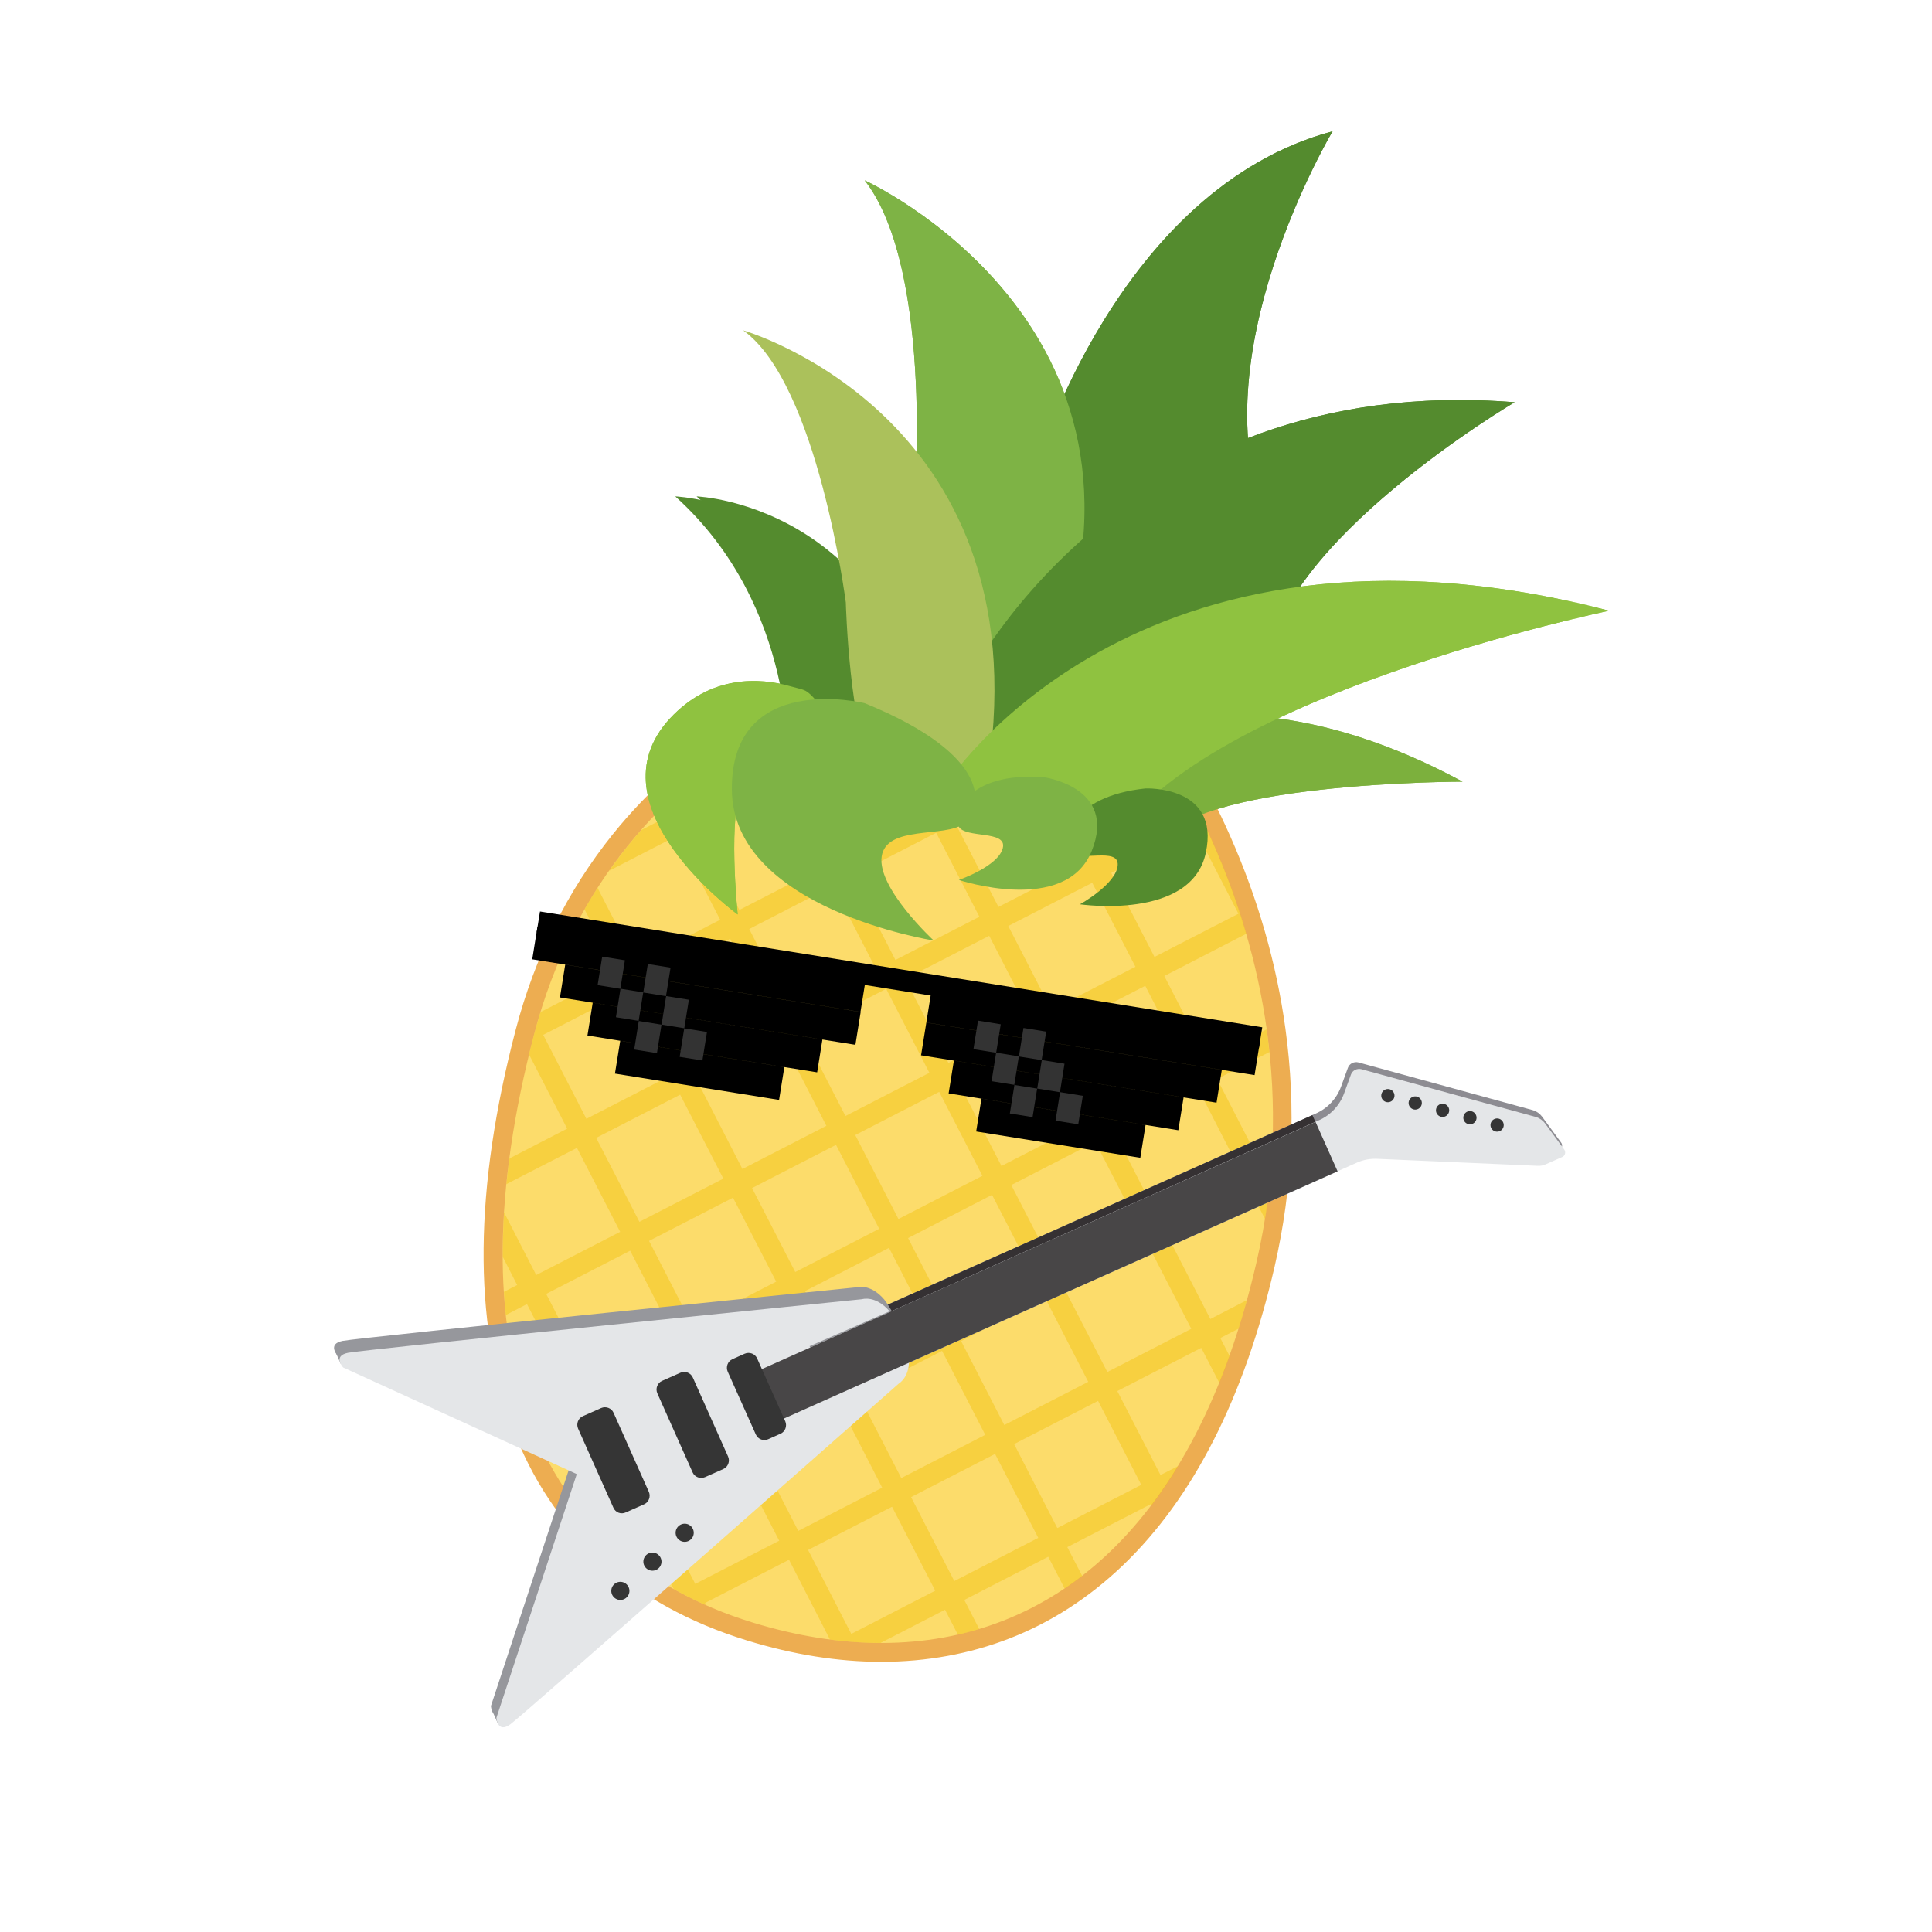 <?xml version="1.0" standalone="no"?><!DOCTYPE svg PUBLIC "-//W3C//DTD SVG 1.1//EN" "http://www.w3.org/Graphics/SVG/1.1/DTD/svg11.dtd"><svg t="1715689673721" class="icon" viewBox="0 0 1024 1024" version="1.1" xmlns="http://www.w3.org/2000/svg" p-id="23675" xmlns:xlink="http://www.w3.org/1999/xlink" width="28" height="28"><path d="M548.5 249.2c1-3.4 44.4-149.3 157.8-179.6 0 0-71.9 120.5-34.5 206.4s-167.7 115.5-123.3-26.8z" fill="#548B2E" p-id="23676"></path><path d="M484.4 272.4s11.3-128.9-26.1-176.8c0 0 167.7 76.2 100.7 254-11.9 30.6-71.1 70.8-74.6-77.2z" fill="#7EB345" p-id="23677"></path><path d="M510.5 364.7s81-168.4 292.3-151.5c0 0-126.8 74.7-131 140.9s-210.7 107.8-161.3 10.6z" fill="#548B2E" p-id="23678"></path><path d="M531.6 419.6s90.3-88.2 243.6-5.3c0 0-146.9 0-160.6 34.3-1.9 4-94.9-15.6-83-29z" fill="#7CB03D" p-id="23679"></path><path d="M428.9 406.8s5.3-85.1-59.7-143.7c0 0 117.3 4.2 128.9 159.6 0 7.7-69.1-3.3-69.2-15.9z" fill="#548B2E" p-id="23680"></path><path d="M500.5 417s100.2-158.8 352.4-93.3c0 0-221.9 45.8-265.2 126.6-4.2 7.9-98.1-19.1-87.2-33.3z" fill="#8FC240" p-id="23681"></path><path d="M467.2 875.9c-22.3 0-45.8-3.7-69.6-11-60.1-18.4-101-55.6-121.5-110.6-20.3-54.4-19.5-124.1 2.1-207 10-38.3 27-72.5 50.4-101.7 18.8-23.5 41.9-43.7 68.4-60.2 42.7-26.5 81.2-35.1 88.5-36.1 4.5-1.3 43.6-12.4 70.7-12.4 11.1 0 18.8 1.9 23.6 5.7 9.2 7.4 42.4 45.4 67.6 102.6 14.5 32.8 24.2 66.7 28.9 100.8 5.7 41.6 3.8 83.4-5.6 124.2-15.8 68.5-42.4 121-79.3 156.2-34.2 32.8-76 49.5-124.2 49.5z" fill="#FCDC6B" p-id="23682"></path><path d="M556.3 341.8c8.9 0 16.3 1.3 20.5 4.6C594 360.1 706.4 493.6 666 668.9c-32.4 140.8-109 201.9-198.8 201.9-22.1 0-45-3.7-68.2-10.8-117.7-36.1-159-146.8-116-311.5s200.1-194.4 203.6-194.4c0.1 0 42-12.3 69.7-12.3m0-10c-27.2 0-65.9 10.8-71.8 12.5-4.9 0.7-15.8 3.3-28.3 7.5-14.8 5-37.5 14.1-61.8 29.2-27 16.8-50.5 37.4-69.7 61.3-23.9 29.8-41.2 64.6-51.4 103.6-22 84-22.6 154.6-2 210 10.4 27.9 26.2 51.7 47.1 70.7 20.9 19.1 47 33.5 77.6 42.9 24.4 7.5 48.3 11.3 71.1 11.3 24 0 46.9-4.2 68-12.4 21.9-8.5 42-21.5 59.8-38.5 37.6-35.9 64.7-89.3 80.7-158.7 9.5-41.5 11.5-83.9 5.7-126-4.7-34.5-14.6-68.9-29.3-102.1-25.2-56.9-58-95.6-69.1-104.4-5.5-4.7-14.3-6.9-26.6-6.9z" fill="#EDAD51" p-id="23683"></path><path d="M656.5 704.2c1.5-4.9 3-9.9 4.4-15.1l-19.4 10-22.9-44.5 44.5-22.9 7.4 14.4c1.8-11.1 3-22.1 3.6-32.8l-6.1 3.1-22.9-44.5 27.7-14.3c-0.4-4.1-0.9-8.1-1.5-12L640 561.8l-22.9-44.5 43.5-22.4c-16.5-56.8-44.1-100.8-63.5-126l3.2 6.2-44.6 22.9-22.9-44.5 22.8-11.7c-12 0.1-26.4 2.4-39 5l0.9 1.8-44.5 22.9-6.4-12.4c-3.3 1-7 2.2-10.9 3.6l7.2 14-44.5 22.9-8.3-16.2c-3.2 1.8-6.5 3.7-9.8 5.8l8 15.6-44.5 22.9-4.1-7.9c-2.9 2.6-5.7 5.4-8.6 8.2l2.5 4.9-13.8 7.1c-5.9 6.7-11.5 13.8-16.9 21.5l35.9-18.5 22.9 44.5-44.5 22.9-20.5-39.8c-2.4 3.7-4.7 7.5-6.9 11.4l17.3 33.5-40.6 20.9c-1.2 4-2.4 8-3.5 12.1-0.9 3.5-1.8 7-2.6 10.4l20.2 39.3L270 614c-0.6 4.6-1.1 9.1-1.6 13.6l37.4-19.2 22.9 44.5-44.5 22.9-17-33.1c-0.5 8-0.7 15.8-0.7 23.5l7.6 14.9-7 3.6c0.3 4.1 0.6 8.2 1 12.3l11.2-5.8 22.9 44.5-23.2 11.7c1.2 3.6 2.6 7.2 4 10.7l24.4-12.5 22.9 44.5-21.9 11.3c2.5 3 5 6 7.7 8.8l19.4-10 21.6 42c5.5 3.1 11.2 6 17.2 8.6l-0.6-1.2 44.5-22.9 21.7 42.3c9 1.2 18 1.8 26.8 1.8l34.2-17.6 6.8 13.2c3.8-0.9 7.5-1.8 11.3-3l-7.9-15.4 44.5-22.9 8.7 16.9c3.2-2.1 6.3-4.4 9.3-6.7l-7.9-15.3 44.5-22.9 0.3 0.6c4.9-6.4 9.6-13.3 14-20.7l-9.4 4.8-22.9-44.5 44.5-22.9 9.6 18.6c1.9-4.6 3.7-9.4 5.4-14.3l-4.9-9.5 9.7-5z m1.4-82.6l-44.5 22.9-22.8-44.5 44.5-22.9 22.8 44.5zM466 651.3l-44.5 22.9-22.9-44.5 44.5-22.9 22.9 44.5zM425.2 547l44.5-22.9 22.9 44.5-44.5 22.9-22.9-44.5z m28.1 54.6l44.5-22.9 22.9 44.5-44.5 22.9-22.9-44.5z m72.5 31.7l22.9 44.5-44.5 22.9-22.9-44.5 44.5-22.9z m-17.9-59.8l44.5-22.9 22.9 44.5-44.5 22.9-22.9-44.5z m26.5-82.7l44.5-22.9 22.9 44.5-44.5 22.9-22.9-44.5z m12.8 49.7l-44.5 22.9-22.9-44.5 44.5-22.9 22.9 44.5z m-72.6-31.7l-22.9-44.5 44.5-22.9 22.9 44.5-44.5 22.9z m-10.1 5.2L420 536.9l-22.9-44.5 44.5-22.9 22.9 44.5zM438 596.7l-44.5 22.9-22.9-44.6 44.5-22.9 22.9 44.6z m-26.6 82.6l-44.5 22.9-22.9-44.5 44.5-22.9 22.9 44.5z m5.2 10.2l22.9 44.5-44.5 22.8-22.9-44.5 44.5-22.8z m10.1-5.2l44.5-22.9 22.9 44.5-44.5 22.9-22.9-44.5z m72.6 31.7l22.9 44.5-44.5 22.9-22.9-44.5 44.5-22.9z m10.1-5.2l44.5-22.9 22.9 44.5-44.5 22.9-22.9-44.5z m26.6-82.7l44.5-22.9 22.9 44.5-44.5 22.9-22.9-44.5z m93.9-61.1l-44.5 22.9-22.9-44.5 44.5-22.9 22.9 44.5z m26.5-82.7l-44.5 22.9-22.9-44.5 44.5-22.9 22.9 44.5z m-51-99.1l22.9 44.5-44.5 22.9-22.9-44.5 44.5-22.9z m-31.7 72.6l-44.5 22.9-22.9-44.5 44.5-22.9 22.9 44.5z m-51-99.1l22.9 44.5-44.5 22.9-22.9-44.5 44.5-22.9z m-54.6 28.1l22.9 44.5-44.5 22.9-22.9-44.5 44.5-22.9z m-99.1 51l44.5-22.9 22.9 44.5-44.5 22.9-22.9-44.5z m18 59.8l22.9 44.5-44.5 22.9-22.9-44.5 44.5-22.9z m-99.1 50.9l44.5-22.9 22.9 44.5-44.5 22.9-22.9-44.5z m28.1 54.6l44.5-22.9 22.9 44.5-44.5 22.9-22.9-44.5z m-26.5 82.7l44.5-22.9 22.9 44.5-44.5 22.9-22.9-44.5z m28 54.6l44.5-22.9 22.9 44.5-44.5 22.9-22.9-44.5z m51 99.1L345.6 795l44.5-22.9 22.9 44.5-44.5 22.9z m31.7-72.6l44.5-22.9 22.9 44.5-44.5 22.9-22.9-44.5z m51 99.1l-22.9-44.5 44.5-22.9 22.9 44.5-44.5 22.9z m54.6-28l-22.9-44.5 44.5-22.9 22.9 44.5-44.5 22.9z m99.1-51l-44.5 22.9-22.9-44.5 44.5-22.9 22.9 44.5z m-18-59.8L564 682.7l44.5-22.9 22.9 44.5-44.5 22.9z" fill="#F1C006" opacity=".42" p-id="23684"></path><path d="M548.5 249.2c1-3.4 44.4-149.3 157.8-179.6 0 0-71.9 120.5-34.5 206.4s-167.7 115.5-123.3-26.8z" fill="#548B2E" p-id="23685"></path><path d="M484.4 272.4s11.3-128.9-26.1-176.8c0 0 167.7 76.2 100.7 254-11.9 30.6-71.1 70.8-74.6-77.2z" fill="#7EB345" p-id="23686"></path><path d="M510.5 364.7s81-168.4 292.3-151.5c0 0-126.8 74.7-131 140.9s-210.7 107.8-161.3 10.6z" fill="#548B2E" p-id="23687"></path><path d="M433 371.7c-6.3-6.8-5.3-5.5-14.2-8-15.8-4.5-42-6.3-63.8 17.2-42.9 46.5 36 103.8 36 103.8s-5.7-54.1 2.9-68.8c8.5-14.7 31.6 14.2 43.6 11.1 11.4-2.9 39.4-7.5-4.5-55.3z" fill="#8FC240" p-id="23688"></path><path d="M531.6 419.6s90.3-88.2 243.6-5.3c0 0-146.9 0-160.6 34.3-1.9 4-94.9-15.6-83-29z" fill="#7CB03D" p-id="23689"></path><path d="M417.6 406.8s5.3-85.1-59.7-143.7c0 0 117.3 4.2 128.9 159.6 0 7.7-69.1-3.3-69.2-15.9z" fill="#548B2E" p-id="23690"></path><path d="M448.3 319.3s-14.8-115.7-54.4-144.2c0 0 162.9 46.7 128.4 242.5 0 0-45.3 13.4-58.7-7.7-13.4-21.2-15.3-90.6-15.3-90.6z" fill="#ABC15B" p-id="23691"></path><path d="M500.5 417s100.2-158.8 352.4-93.3c0 0-221.9 45.8-265.2 126.6-4.2 7.9-98.1-19.1-87.2-33.3z" fill="#8FC240" p-id="23692"></path><path d="M607.1 417.9s39.7-1.8 32 34.1c-7.6 36-66.7 27.3-66.7 27.3s19.3-10.7 20-20.7c0.7-10-20.6-1.3-25-7.2-4.4-5.8-0.7-29.2 39.7-33.5z" fill="#548B2E" p-id="23693"></path><path d="M553 411.9s39.4 5.1 25.6 39.2-70.4 15.3-70.4 15.3 20.9-7.2 23.3-16.9c2.4-9.7-20-4.9-23.4-11.5-3.4-6.6 4.3-28.9 44.9-26.1z" fill="#7EB345" p-id="23694"></path><path d="M284.883 491.075l173.98 27.892-2.787 17.379-173.98-27.893zM299.569 511.282L456.17 536.39l-2.786 17.378-156.601-25.107zM314.146 531.466l121.747 19.519-2.786 17.378-121.747-19.518zM328.724 551.65l86.99 13.947-2.786 17.378-86.99-13.946zM664.959 569.823l-173.98-27.893 2.786-17.378 173.98 27.893zM644.793 584.441L488.19 559.335l2.786-17.378 156.602 25.106zM624.539 599.04L502.792 579.52l2.787-17.378 121.746 19.518zM604.384 613.654l-86.99-13.947 2.786-17.378 86.99 13.946z" p-id="23695"></path><path d="M286.208 483.11l382.815 61.373-1.773 11.059-382.815-61.373z" p-id="23696"></path><path d="M319.168 507.037l12.047 1.931-2.422 15.108-12.047-1.932zM343.364 510.943l12.046 1.931-2.422 15.108-12.046-1.932zM328.873 524.044l12.047 1.931-2.422 15.108-12.047-1.932zM353.069 527.95l12.046 1.931-2.422 15.108-12.046-1.932z" fill="#333333" p-id="23697"></path><path d="M338.563 541.15l12.046 1.931-2.422 15.107-12.046-1.931zM362.66 545.04l12.046 1.931-2.422 15.107-12.047-1.93z" fill="#333333" p-id="23698"></path><path d="M518.365 540.954l12.046 1.931-2.422 15.108-12.046-1.932zM542.461 544.844l12.047 1.932-2.422 15.107-12.047-1.931z" fill="#333333" p-id="23699"></path><path d="M527.971 557.945l12.047 1.931-2.422 15.108-12.047-1.932zM552.167 561.851l12.046 1.932-2.422 15.107-12.046-1.931z" fill="#333333" p-id="23700"></path><path d="M537.66 575.051l12.047 1.931-2.422 15.107-12.046-1.93zM561.872 578.858l12.046 1.932-2.422 15.107-12.046-1.932z" fill="#333333" p-id="23701"></path><path d="M827.5 605.7l-10.2-13.9c-1.2-1.6-2.9-2.8-4.9-3.4L720 563.1c-2.3-0.6-4.8 0.6-5.6 2.9l-3.6 9.9c-2.3 6.3-7 11.4-13.2 14.2L398.1 723.8l11.7 26.2 307.6-137.4c3.5-1.6 7.3-2.3 11.2-2.1l84.7 3.7c1.6 0.1 3.2-0.2 4.6-0.9l8.6-3.8c1.4-0.7 1.9-2.5 1-3.8z" fill="#8D8C92" p-id="23702"></path><path d="M695.59 591.023l11.7 26.206-297.488 132.828-11.7-26.205z" fill="#353133" p-id="23703"></path><path d="M266.692 904.077l3.18 7.122-5.843 2.61-3.18-7.123zM181.001 714.412l3.058 6.848-3.47 1.55-3.057-6.849z" fill="#96979C" p-id="23704"></path><path d="M478.6 711.9l0.2 0.4c1.1 11.1-5.3 14.7-5.3 14.7s-199 175.6-205.9 180.6c-6.9 5-7.4-3.4-7.4-3.4L302.8 775 179 718.5s-5.8-6.1 2.6-7.8c8.3-1.7 272.4-28.4 272.4-28.4s7.1-2.3 14.6 6.4c0.1 0.1 8.6 10.8 10 23.2z" fill="#96979C" p-id="23705"></path><path d="M345.4 762l-46.7 98.2 164.8-151z" fill="#353535" p-id="23706"></path><path d="M439.2 736.7l4.2-1.7v-0.1l38.1-16.7 0.2 0.4c1.1 11.1-5.3 14.7-5.3 14.7s-199 175.6-205.9 180.6c-6.9 5-7.4-3.4-7.4-3.4l42.6-129.2-123.8-56.5s-5.8-6.1 2.6-7.8c8.3-1.7 272.4-28.4 272.4-28.4s7.1-2.3 14.6 6.4l-42.4 18.5" fill="#E4E6E8" p-id="23707"></path><path d="M829.1 609.3l-10.2-13.9c-1.2-1.6-2.9-2.8-4.9-3.4l-92.4-25.3c-2.3-0.6-4.8 0.6-5.6 2.9l-3.6 9.9c-2.3 6.3-7 11.4-13.2 14.2L399.7 727.5l11.7 26.2L719 616.3c3.5-1.6 7.3-2.3 11.2-2.1l84.7 3.7c1.6 0.1 3.2-0.2 4.6-0.9l8.6-3.8c1.5-0.7 1.9-2.6 1-3.9z" fill="#E4E6E8" p-id="23708"></path><path d="M697.255 594.626l11.701 26.206L411.468 753.66l-11.7-26.206z" fill="#484647" p-id="23709"></path><path d="M362.9 812.4m-4.8 0a4.8 4.8 0 1 0 9.6 0 4.8 4.8 0 1 0-9.6 0Z" fill="#353535" p-id="23710"></path><path d="M345.8 827.7m-4.8 0a4.8 4.8 0 1 0 9.6 0 4.8 4.8 0 1 0-9.6 0Z" fill="#353535" p-id="23711"></path><path d="M328.8 843.2m-4.8 0a4.8 4.8 0 1 0 9.6 0 4.8 4.8 0 1 0-9.6 0Z" fill="#353535" p-id="23712"></path><path d="M325.1 799.1l-18.7-41.9c-1.1-2.5 0-5.5 2.5-6.6l9.7-4.3c2.5-1.1 5.5 0 6.6 2.5l18.7 41.9c1.1 2.5 0 5.5-2.5 6.6l-9.7 4.3c-2.5 1.2-5.5 0.1-6.6-2.5zM367.1 780.4l-18.7-41.9c-1.1-2.5 0-5.5 2.5-6.6l9.7-4.3c2.5-1.1 5.5 0 6.6 2.5l18.7 41.9c1.1 2.5 0 5.5-2.5 6.6l-9.7 4.3c-2.5 1.1-5.5 0-6.6-2.5zM400.6 760.3L385.7 727c-1.1-2.5 0-5.5 2.5-6.6l6.5-2.9c2.5-1.1 5.5 0 6.6 2.5l14.9 33.3c1.1 2.5 0 5.5-2.5 6.6l-6.5 2.9c-2.5 1.2-5.5 0-6.6-2.5z" fill="#353535" p-id="23713"></path><path d="M735.6 580.7m-3.5 0a3.5 3.5 0 1 0 7 0 3.5 3.5 0 1 0-7 0Z" fill="#353535" p-id="23714"></path><path d="M750.1 584.6m-3.5 0a3.5 3.5 0 1 0 7 0 3.5 3.5 0 1 0-7 0Z" fill="#353535" p-id="23715"></path><path d="M764.6 588.5m-3.5 0a3.5 3.5 0 1 0 7 0 3.5 3.5 0 1 0-7 0Z" fill="#353535" p-id="23716"></path><path d="M779.1 592.4m-3.5 0a3.5 3.5 0 1 0 7 0 3.5 3.5 0 1 0-7 0Z" fill="#353535" p-id="23717"></path><path d="M793.5 596.3m-3.5 0a3.5 3.5 0 1 0 7 0 3.5 3.5 0 1 0-7 0Z" fill="#353535" p-id="23718"></path><path d="M433 371.7c-6.3-6.8-5.3-5.5-14.2-8-15.8-4.5-42-6.3-63.8 17.2-42.9 46.5 36 103.8 36 103.8s-5.7-54.1 2.9-68.8c8.5-14.7 31.6 14.2 43.6 11.1 11.4-2.9 39.4-7.5-4.5-55.3z" fill="#8FC240" p-id="23719"></path><path d="M458.3 372.7s-70.9-17.4-70.4 45.9 107 79.9 107 79.9-30-27.7-27.6-44.5c2.4-16.8 33.6-9.9 43.5-17.4s16.8-35.7-52.5-63.9z" fill="#7EB345" p-id="23720"></path></svg>